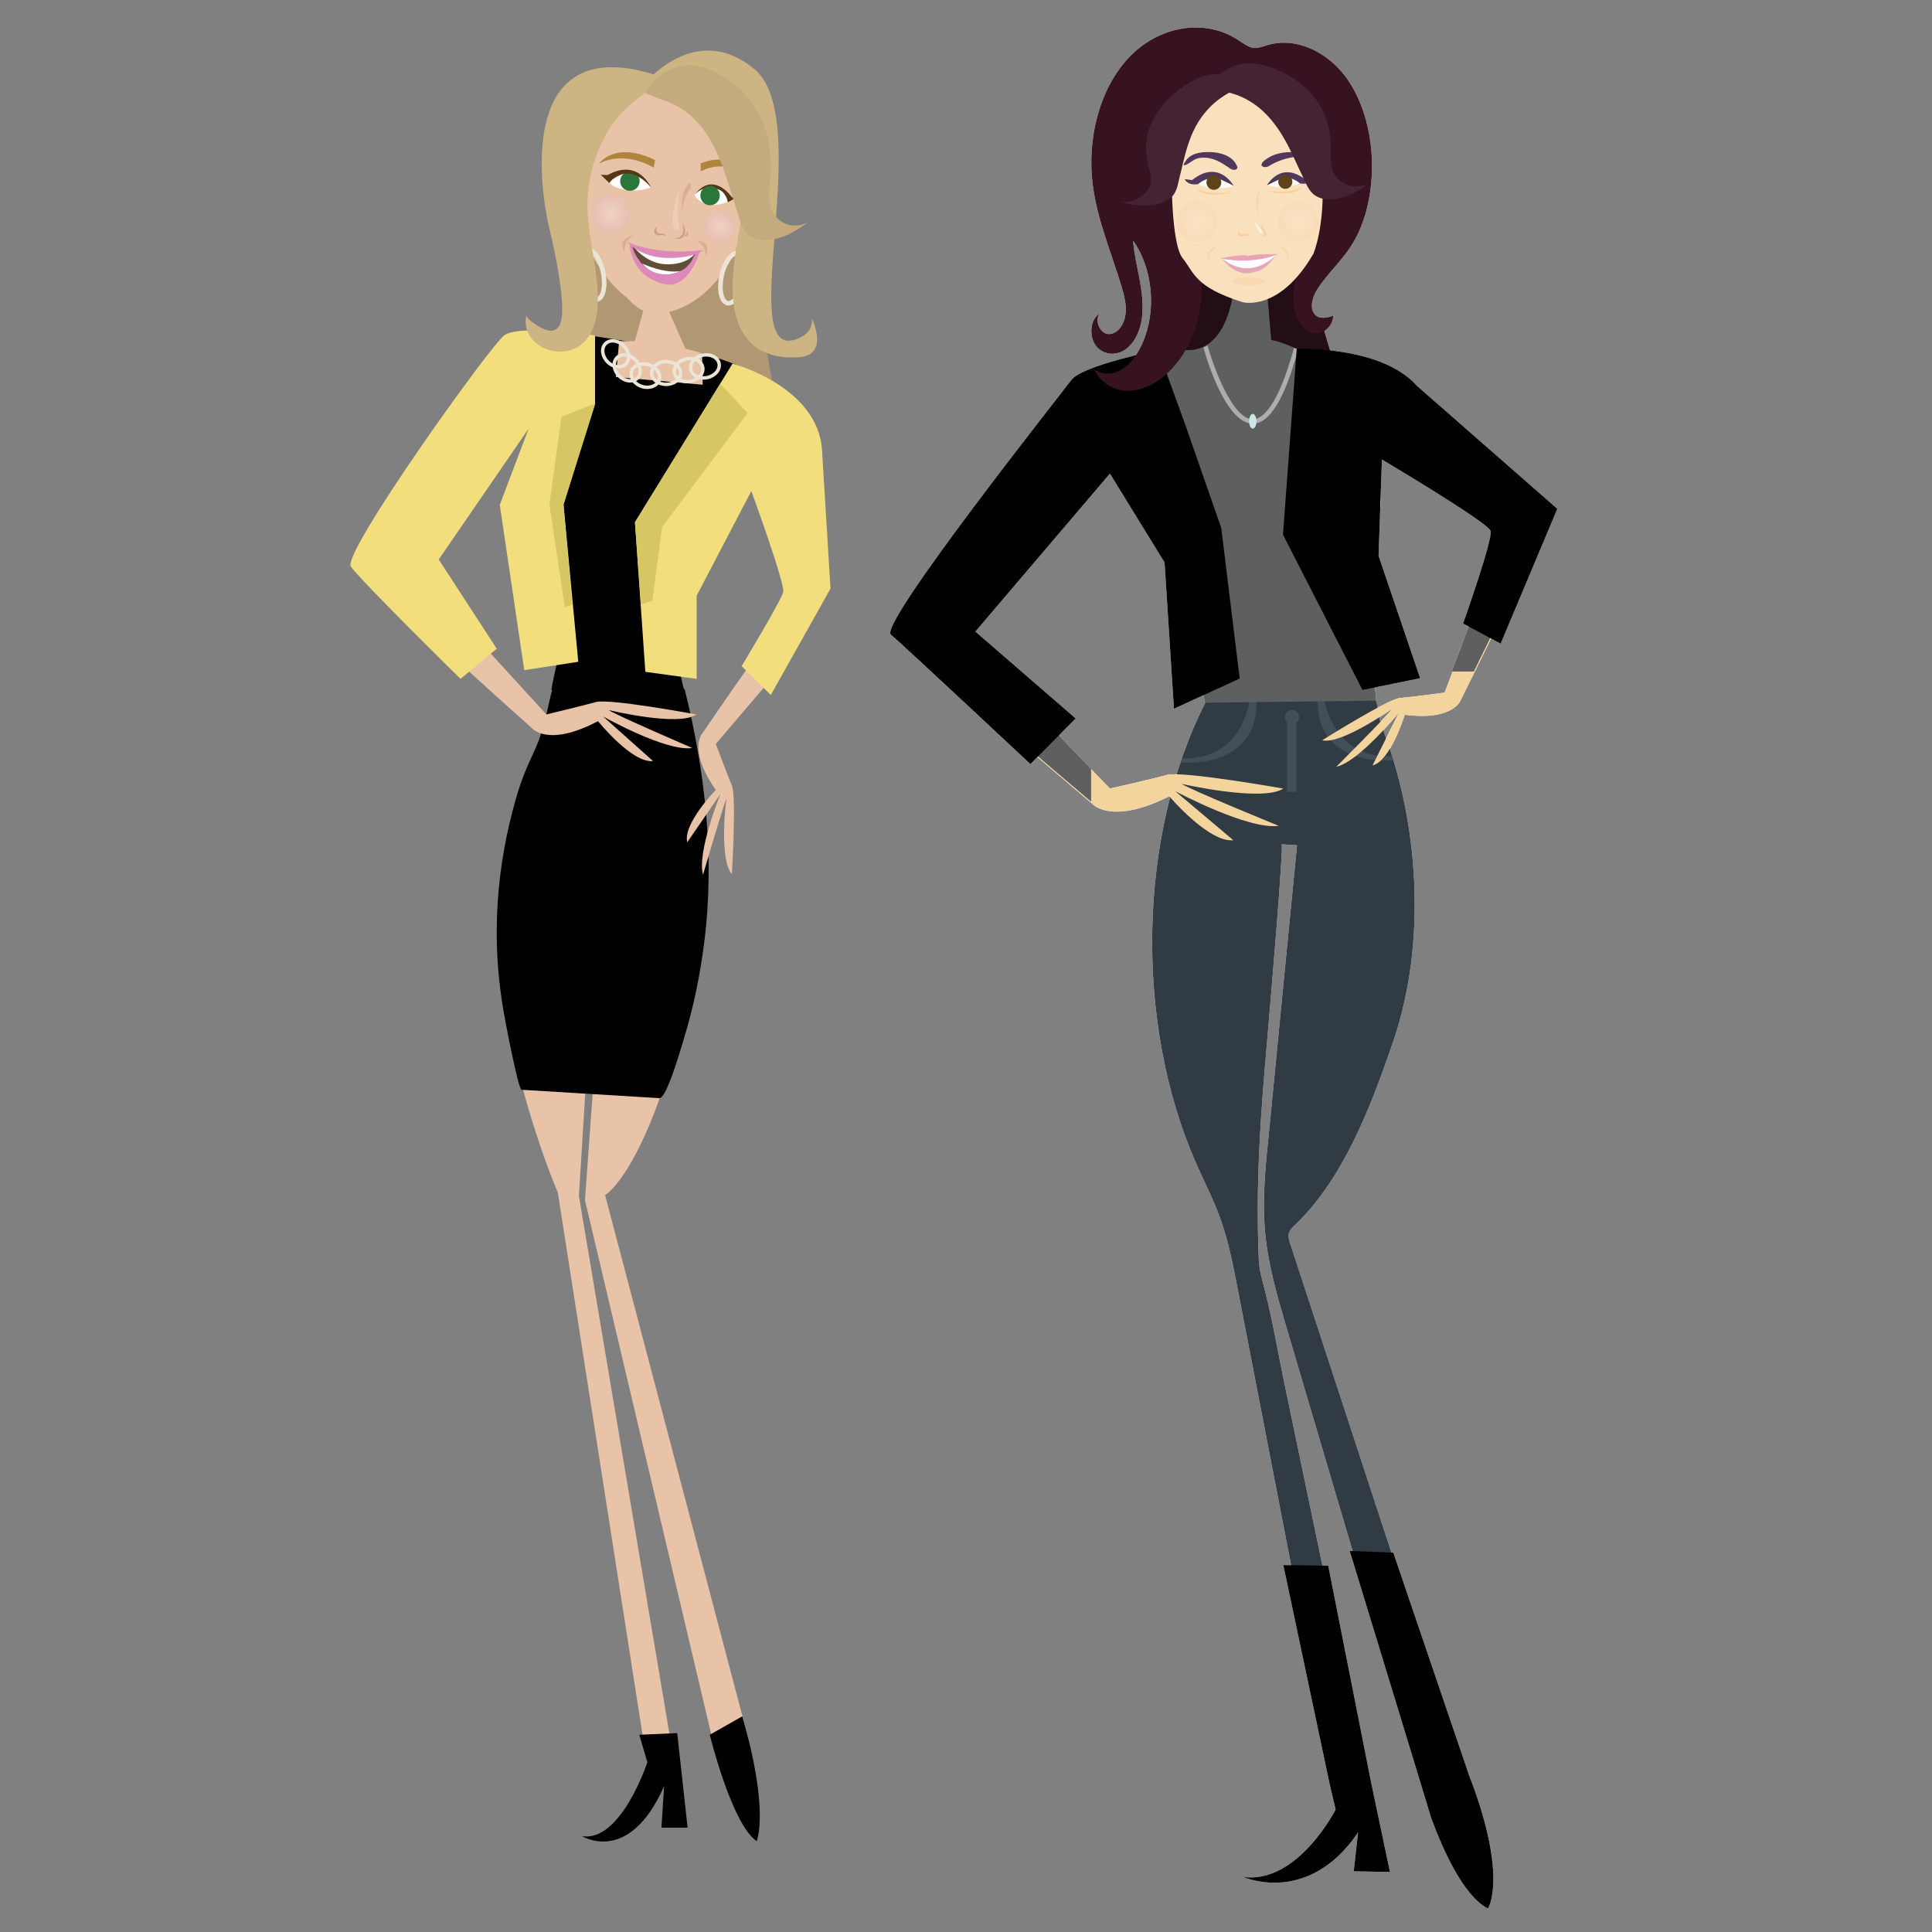 <?xml version="1.0" encoding="utf-8"?>
<!-- Generator: Adobe Illustrator 21.0.2, SVG Export Plug-In . SVG Version: 6.00 Build 0)  -->
<!DOCTYPE svg PUBLIC "-//W3C//DTD SVG 1.1//EN" "http://www.w3.org/Graphics/SVG/1.1/DTD/svg11.dtd">
<svg version="1.1" xmlns="http://www.w3.org/2000/svg" xmlns:xlink="http://www.w3.org/1999/xlink" x="0px" y="0px" width="576px"
	 height="576px" viewBox="0 0 576 576" style="enable-background:new 0 0 576 576;" xml:space="preserve">
<rect x="0" y="0" width="576" height="576" fill="#808080" stroke="none"/>
<style type="text/css">
	.st0{fill:#FFFFFF;}
	.st1{fill:#240E16;}
	.st2{fill:#313B44;}
	.st3{fill:#424F59;}
	.st4{fill:#F4D49D;}
	.st5{fill:#5E5F5F;}
	.st6{fill:#AEADAD;}
	.st7{fill:#CCE5E5;}
	.st8{fill:#371220;}
	.st9{fill:#FAE1BD;}
	.st10{fill:#52375C;}
	.st11{opacity:0.3;fill:#F6C19A;}
	.st12{fill:#FCCD9A;}
	.st13{opacity:0.46;fill:#F6C19A;}
	.st14{fill:#E6A5B9;}
	.st15{fill:#FCFCFB;}
	.st16{fill:#5F4219;}
	.st17{opacity:0.6;fill:#FFFFFF;}
	.st18{fill:#AF9872;}
	.st19{fill:#E9C3A7;}
	.st20{fill:#CD906E;}
	.st21{fill:#F2DE7D;}
	.st22{fill:#CCB483;}
	.st23{fill:#D7C664;}
	.st24{fill:none;stroke:#ECE4D6;stroke-width:1.022;stroke-miterlimit:10;}
	.st25{fill:#B79D71;}
	.st26{fill:#442433;}
	.st27{fill:#604F35;}
	.st28{fill:#CC9F81;}
	.st29{fill:#DBAE8E;}
	.st30{opacity:0.4;fill:#F3E1D3;}
	.st31{fill:#AF843D;}
	.st32{fill:#2B763A;}
	.st33{fill:#553716;}
	.st34{fill:#FFFBFD;}
	.st35{fill:#DD89BA;}
	.st36{fill:none;stroke:#ECE4D6;stroke-width:1.362;stroke-miterlimit:10;}
	.st37{fill:#C4AB7E;}
	.st38{opacity:0.27;fill:url(#SVGID_1_);}
	.st39{opacity:0.27;fill:url(#SVGID_2_);}
	.st40{opacity:0.12;fill:url(#SVGID_3_);}
	.st41{opacity:0.12;fill:url(#SVGID_4_);}
</style>
<g id="Brunette">
	<g>
		<g>
			<polygon class="st0" points="349.1,74.6 397.1,74.9 389.1,90.2 394.4,97.3 399.6,114.6 339.6,112.9 			"/>
		</g>
		<path class="st0" d="M410,208.4c0.6,0.5,1.4,6.8,1.7,7.6c11.4,28.4,13.8,64.9,3.7,94.4c-6.8,19.9-15,41.2-29.4,54.9
			c-0.8,0.7-1.6,1.6-1.8,2.7c-0.1,0.9,0.1,1.8,0.4,2.6c18,55,36,109.9,54.1,164.9c-4.1,1.7-8.2,3.4-12.3,5.1
			c-14.3-48.3-28.6-96.7-42.9-145c-2.7-9.1-5.4-18.4-6.3-28c-0.9-9.5,0-19.1,1-28.7c1.8-18.8,3.7-37.6,5.5-56.4
			c1-10.2,2-20.4,3-30.5c-1.5-0.1-3.1-0.2-4.6-0.3c0.7,0-3.6,50.3-4,54.8c-1.6,18.4-3.2,36.8-3.1,55.3c0,4.6,0.1,9.2,0.3,13.8
			c0.2,3.7,1.1,6.1,1.9,9.5c2.3,8.9,3.8,18.2,5.7,27.2c3.8,18.4,7.7,36.7,11.5,55.1c4.9,23.3,9.8,46.6,14.7,69.9c-3.5,0-7,0-10.5,0
			c-9.9-51-19.7-102-29.6-153c-1.3-6.9-2.7-13.9-5-20.5c-2.1-6-5-11.5-7.5-17.2c-18.2-41.6-17.4-97.5,3.1-137.6"/>
		<path class="st0" d="M438.3,530.2l-22.9-67.3l-13-0.5l22.1,72.4l2.2,7.3c0,0.1,0.1,0.2,0.1,0.2c3.3,8.9,9.4,22.9,16.8,26.7
			c0,0,6-8.9-5.1-38.4C438.4,530.5,438.3,530.3,438.3,530.2z"/>
		<path class="st0" d="M408.8,531.5L396,466.8l-13.4-0.2l13.8,65.2l0.6,2.6l1.2,5.1c0,0-11.3,22.2-27.5,20.1c0,0,19.3,8.7,34.2-13.3
			l-1.3,11.6l10.8,0.2"/>
		<path class="st0" d="M352,227.3c0,0,22.8,2.4,22.6-18.1h-2.1c0,0-2.2,17.5-20.1,16.9L352,227.3z"/>
		<path class="st0" d="M415.4,226.7c0,0-22.8,2.4-22.6-18.1h2.1c0,0,2.2,17.5,20.1,16.9L415.4,226.7z"/>
		<g>
			<path class="st0" d="M461.4,153.3c0.1,3.3-25.8,55.2-25.8,55.2s-1.9,6.5-16.8,4.6c0,0-4.2,13.8-9.6,15.1l7.9-15.8
				c0,0-11.9,14.7-18.7,16.2c0,0,15.7-15.7,16.7-17.3c0,0-15.3,10.8-20.9,9.4c0,0,19.6-12.3,23.2-12.6c3.6-0.3,13.3-1.6,13.3-1.6
				l19.8-52.4L406,130l0.4,7.2c3,2.1,5.2,6.9,5.2,12.4c0,4.8-1.6,9-3.9,11.4l2.4,47.4l-50.4,0.6c-0.2,0-1.7-8.1-1.9-9.1
				c-1.4-8.8-3.1-17.7-5.6-26.3c-2.2-7.6-5.9-15.9-11.1-22.2c-4.9-5.9-10.5-11.5-15.3-17.3l-44.4,49.6l49.5,51.4
				c0,0,12.5-2.8,17.1-4.1c4.6-1.2,34.6,4.1,34.6,4.1c-6.2,4.1-30.3-1.4-30.3-1.4c2,1.5,28.9,12.5,28.9,12.5
				c-8.9,1.3-30.2-10-30.8-10.3l17.3,14.6c-7.3,0.8-19.1-13.1-19.1-13.1c-17.5,8.8-23,2.2-23,2.2s-56.9-48.1-58.3-51.9
				c-1.4-3.8,46.1-63.6,49.5-70.7c3.4-7.1,24.7-12.6,37.1-12.4c12.4,0.2,15.3-18.5,15.3-18.5l-1.4-1.2l9.5-0.8l1.5,17.4
				c3.1-0.1,18.1,7.4,26.1,11.5v0.1c0.2,0.1,0.4,0.2,0.6,0.4C410.9,117.1,461.3,150.1,461.4,153.3z"/>
			<g>
				<path class="st0" d="M411.1,210.9L411.1,210.9C411.1,210.9,411,210.9,411.1,210.9L411.1,210.9z"/>
				<path class="st0" d="M405.7,113.4c-0.2-0.1-0.4-0.2-0.6-0.4V113c-8-4.1-22.9-11.7-26.1-11.5L377.5,84l-9.5,0.8l-0.2,1.3
					c0,0-1.4,18.5-13.8,18.3c-12.4-0.2-33.6,5.2-37.1,12.4c-3.4,7.2-50.9,66.9-49.5,70.7c1.3,3.6,52.9,47.3,57.9,51.5v-9.8l-44-45.7
					l44.4-49.6c4.8,5.8,10.3,11.4,15.3,17.3c5.2,6.3,9,14.6,11.1,22.2c2.5,8.6,4.2,17.5,5.6,26.3c0.2,1.1,1.3,9.8,1.6,9.8l50.9-0.6
					l-2.7-48c2.4-2.4,3.9-6.6,3.9-11.4c0-5.6-2.1-10.4-5.2-12.4l-0.4-7.2l44.4,24.2l-17.4,46.1h6.6c7.3-14.8,21.8-44.5,21.7-46.9
					C461.3,150,410.9,117,405.7,113.4z"/>
			</g>
		</g>
		<rect x="383.7" y="214.6" class="st0" width="2.8" height="21.5"/>
		<circle class="st0" cx="385.2" cy="213.8" r="2.1"/>
		<path class="st0" d="M373.5,126.3C373.5,126.3,373.5,126.3,373.5,126.3c-8.5,0-14.5-21.8-14.7-22.7l1.2-0.6
			c1.7,6.1,7.4,22,13.5,22h0c2.9,0,7.5-3.8,12.3-21.3l1.2,0.5C383,119,378.5,126.3,373.5,126.3z"/>
		<ellipse class="st0" cx="373.5" cy="125.6" rx="1.1" ry="2.2"/>
		<path class="st0" d="M345.3,104.4c0,0-22.6,4.5-25.9,8.9c-3.3,4.4-57.5,72.8-53.8,75.9c3.7,3.1,41.6,38.6,41.6,38.6l13.5-13.6
			l-29.9-25.9l40.1-47.1l16.3,26.5l2.8,43.6l19.6-9l-5.5-44.9l-10.7-30.7L345.3,104.4z"/>
		<path class="st0" d="M464.3,151.7l-16.9,40.2l-11.2-6c0,0,8.9-25.1,8.2-27.6S412,137,412,137l-1,28.7l12.4,36.5l-17.2,3.5
			l-23.7-46.3l4.1-55.4c0,0,25.2-1,35.8,11L464.3,151.7z"/>
		<path class="st0" d="M401.2,22.9c-5.8-7.7-15.1-12-23.5-9.4c-1.3,0.4-2.6,0.9-3.9,0.8c-1.6-0.2-3-1.3-4.4-2.2
			c-10.2-6.9-24-4.3-32.8,5c-8.8,9.3-12.6,24.3-10.8,38.1c1.4,10.6,5.6,20.3,8.6,30.3c0.8,2.8,1.6,5.7,1.1,8.5
			c-0.4,2.9-2.4,5.6-4.9,5.6c-2.5,0-4.4-3.9-2.8-6.1c-2.9,1.8-3.2,7.1-0.9,9.8c2.3,2.7,6.2,2.8,8.9,0.7c2.7-2.1,4.3-5.8,4.7-9.6
			c0.4-3.8-0.1-7.6-0.8-11.4c-0.7-3.7-1.6-7.4-1.9-11.3c5.9,8.3,7.1,21,2.8,30.6c-1.4,3.1-3.3,6-5.9,7.7c-2.6,1.7-6,1.9-8.5,0.1
			c1.6,3.5,4.9,5.8,8.3,6.3c3.4,0.5,6.8-0.5,9.8-2.3c5.9-3.6,10.4-10.2,12.5-17.7c1.4-5.1,1.8-10.7,1.2-16.1
			c-0.3-2.7-0.9-5.3-1.6-7.9c-0.8-2.5-1.8-4.8-2.5-7.3c-1.3-4.7-2.3-9.6-2.3-14.6c0.1-5.6,1.9-10.9,6.4-13.4c1.9-1.1,4-1.5,6-1.7
			c1.4-0.3,2.9-0.3,4.5,0.3c0.6,0.2,2.5-1.4,2.5-2c0,1,0,2-0.1,3c4.6-3.6,11.1-3.2,15.6,0.4c4.6,3.6,7.3,10.2,7.4,16.8
			c0.1,10.5-5.8,19.7-7.8,29.9c-0.6,3.1-0.9,6.5,0,9.5c0.9,3,3,5.7,5.7,6.1c2.7,0.4,5.6-2.1,5.7-5.3c-1.9,0.7-4.3,1.2-5.6-0.5
			c-1.6-2-0.5-5.4,1-7.6c3-4.6,7.1-8.2,10-12.8c3.9-6.1,5.8-13.9,6.1-21.6C409.4,41.4,406.9,30.7,401.2,22.9z"/>
	</g>
	<g>
		<g>
			<polygon class="st1" points="349.1,74.6 397.1,74.9 389.1,90.2 394.4,97.3 399.6,114.6 339.6,112.9 			"/>
		</g>
		<path class="st2" d="M410,208.4c0.6,0.5,1.4,6.8,1.7,7.6c11.4,28.4,13.8,64.9,3.7,94.4c-6.8,19.9-15,41.2-29.4,54.9
			c-0.8,0.7-1.6,1.6-1.8,2.7c-0.1,0.9,0.1,1.8,0.4,2.6c18,55,36,109.9,54.1,164.9c-4.1,1.7-8.2,3.4-12.3,5.1
			c-14.3-48.3-28.6-96.7-42.9-145c-2.7-9.1-5.4-18.4-6.3-28c-0.9-9.5,0-19.1,1-28.7c1.8-18.8,3.7-37.6,5.5-56.4
			c1-10.2,2-20.4,3-30.5c-1.5-0.1-3.1-0.2-4.6-0.3c0.7,0-3.6,50.3-4,54.8c-1.6,18.4-3.2,36.8-3.1,55.3c0,4.6,0.1,9.2,0.3,13.8
			c0.2,3.7,1.1,6.1,1.9,9.5c2.3,8.9,3.8,18.2,5.7,27.2c3.8,18.4,7.7,36.7,11.5,55.1c4.9,23.3,9.8,46.6,14.7,69.9c-3.5,0-7,0-10.5,0
			c-9.9-51-19.7-102-29.6-153c-1.3-6.9-2.7-13.9-5-20.5c-2.1-6-5-11.5-7.5-17.2c-18.2-41.6-17.4-97.5,3.1-137.6"/>
		<path d="M438.3,530.2l-22.9-67.3l-13-0.5l22.1,72.4l2.2,7.3c0,0.1,0.1,0.2,0.1,0.2c3.3,8.9,9.4,22.9,16.8,26.7c0,0,6-8.9-5.1-38.4
			C438.4,530.5,438.3,530.3,438.3,530.2z"/>
		<path d="M408.8,531.5L396,466.8l-13.4-0.2l13.8,65.2l0.6,2.6l1.2,5.1c0,0-11.3,22.2-27.5,20.1c0,0,19.3,8.7,34.2-13.3l-1.3,11.6
			l10.8,0.2"/>
		<path class="st3" d="M352,227.3c0,0,22.8,2.4,22.6-18.1h-2.1c0,0-2.2,17.5-20.1,16.9L352,227.3z"/>
		<path class="st3" d="M415.4,226.7c0,0-22.8,2.4-22.6-18.1h2.1c0,0,2.2,17.5,20.1,16.9L415.4,226.7z"/>
		<g>
			<path class="st4" d="M461.4,153.3c0.1,3.3-25.8,55.2-25.8,55.2s-1.9,6.5-16.8,4.6c0,0-4.2,13.8-9.6,15.1l7.9-15.8
				c0,0-11.9,14.7-18.7,16.2c0,0,15.7-15.7,16.7-17.3c0,0-15.3,10.8-20.9,9.4c0,0,19.6-12.3,23.2-12.6c3.6-0.3,13.3-1.6,13.3-1.6
				l19.8-52.4L406,130l0.4,7.2c3,2.1,5.2,6.9,5.2,12.4c0,4.8-1.6,9-3.9,11.4l2.4,47.4l-50.4,0.6c-0.2,0-1.7-8.1-1.9-9.1
				c-1.4-8.8-3.1-17.7-5.6-26.3c-2.2-7.6-5.9-15.9-11.1-22.2c-4.9-5.9-10.5-11.5-15.3-17.3l-44.4,49.6l49.5,51.4
				c0,0,12.5-2.8,17.1-4.1c4.6-1.2,34.6,4.1,34.6,4.1c-6.2,4.1-30.3-1.4-30.3-1.4c2,1.5,28.9,12.5,28.9,12.5
				c-8.9,1.3-30.2-10-30.8-10.3l17.3,14.6c-7.3,0.8-19.1-13.1-19.1-13.1c-17.5,8.8-23,2.2-23,2.2s-56.9-48.1-58.3-51.9
				c-1.4-3.8,46.1-63.6,49.5-70.7c3.4-7.1,24.7-12.6,37.1-12.4c12.4,0.2,15.3-18.5,15.3-18.5l-1.4-1.2l9.5-0.8l1.5,17.4
				c3.1-0.1,18.1,7.4,26.1,11.5v0.1c0.2,0.1,0.4,0.2,0.6,0.4C410.9,117.1,461.3,150.1,461.4,153.3z"/>
			<g>
				<path class="st5" d="M411.1,210.9L411.1,210.9C411.1,210.9,411,210.9,411.1,210.9L411.1,210.9z"/>
				<path class="st5" d="M405.7,113.4c-0.2-0.1-0.4-0.2-0.6-0.4V113c-8-4.1-22.9-11.7-26.1-11.5L377.5,84l-9.5,0.8l-0.2,1.3
					c0,0-1.4,18.5-13.8,18.3c-12.4-0.2-33.6,5.2-37.1,12.4c-3.4,7.2-50.9,66.9-49.5,70.7c1.3,3.6,52.9,47.3,57.9,51.5v-9.8l-44-45.7
					l44.4-49.6c4.8,5.8,10.3,11.4,15.3,17.3c5.2,6.3,9,14.6,11.1,22.2c2.5,8.6,4.2,17.5,5.6,26.3c0.2,1.1,1.3,9.8,1.6,9.8l50.9-0.6
					l-2.7-48c2.4-2.4,3.9-6.6,3.9-11.4c0-5.6-2.1-10.4-5.2-12.4l-0.4-7.2l44.4,24.2l-17.4,46.1h6.6c7.3-14.8,21.8-44.5,21.7-46.9
					C461.3,150,410.9,117,405.7,113.4z"/>
			</g>
		</g>
		<rect x="383.7" y="214.6" class="st3" width="2.8" height="21.5"/>
		<circle class="st3" cx="385.2" cy="213.8" r="2.1"/>
		<path class="st6" d="M373.5,126.3C373.5,126.3,373.5,126.3,373.5,126.3c-8.5,0-14.5-21.8-14.7-22.7l1.2-0.6
			c1.7,6.1,7.4,22,13.5,22h0c2.9,0,7.5-3.8,12.3-21.3l1.2,0.5C383,119,378.5,126.3,373.5,126.3z"/>
		<ellipse class="st7" cx="373.5" cy="125.6" rx="1.1" ry="2.2"/>
		<path d="M345.3,104.4c0,0-22.6,4.5-25.9,8.9c-3.3,4.4-57.5,72.8-53.8,75.9c3.7,3.1,41.6,38.6,41.6,38.6l13.5-13.6l-29.9-25.9
			l40.1-47.1l16.3,26.5l2.8,43.6l19.6-9l-5.5-44.9l-10.7-30.7L345.3,104.4z"/>
		<path d="M464.3,151.7l-16.9,40.2l-11.2-6c0,0,8.9-25.1,8.2-27.6S412,137,412,137l-1,28.7l12.4,36.5l-17.2,3.5l-23.7-46.3l4.1-55.4
			c0,0,25.2-1,35.8,11L464.3,151.7z"/>
		<path class="st8" d="M401.2,22.9c-5.8-7.7-15.1-12-23.5-9.4c-1.3,0.4-2.6,0.9-3.9,0.8c-1.6-0.2-3-1.3-4.4-2.2
			c-10.2-6.9-24-4.3-32.8,5c-8.8,9.3-12.6,24.3-10.8,38.1c1.4,10.6,5.6,20.3,8.6,30.3c0.8,2.8,1.6,5.7,1.1,8.5
			c-0.4,2.9-2.4,5.6-4.9,5.6c-2.5,0-4.4-3.9-2.8-6.1c-2.9,1.8-3.2,7.1-0.9,9.8c2.3,2.7,6.2,2.8,8.9,0.7c2.7-2.1,4.3-5.8,4.7-9.6
			c0.4-3.8-0.1-7.6-0.8-11.4c-0.7-3.7-1.6-7.4-1.9-11.3c5.9,8.3,7.1,21,2.8,30.6c-1.4,3.1-3.3,6-5.9,7.7c-2.6,1.7-6,1.9-8.5,0.1
			c1.6,3.5,4.9,5.8,8.3,6.3c3.4,0.5,6.8-0.5,9.8-2.3c5.9-3.6,10.4-10.2,12.5-17.7c1.4-5.1,1.8-10.7,1.2-16.1
			c-0.3-2.7-0.9-5.3-1.6-7.9c-0.8-2.5-1.8-4.8-2.5-7.3c-1.3-4.7-2.3-9.6-2.3-14.6c0.1-5.6,1.9-10.9,6.4-13.4c1.9-1.1,4-1.5,6-1.7
			c1.4-0.3,2.9-0.3,4.5,0.3c0.6,0.2,2.5-1.4,2.5-2c0,1,0,2-0.1,3c4.6-3.6,11.1-3.2,15.6,0.4c4.6,3.6,7.3,10.2,7.4,16.8
			c0.1,10.5-5.8,19.7-7.8,29.9c-0.6,3.1-0.9,6.5,0,9.5c0.9,3,3,5.7,5.7,6.1c2.7,0.4,5.6-2.1,5.7-5.3c-1.9,0.7-4.3,1.2-5.6-0.5
			c-1.6-2-0.5-5.4,1-7.6c3-4.6,7.1-8.2,10-12.8c3.9-6.1,5.8-13.9,6.1-21.6C409.4,41.4,406.9,30.7,401.2,22.9z"/>
	</g>
</g>
<g id="Brunette_Face">
	<path class="st9" d="M370.5,22.2c0,0-24.4-4.1-21.2,29.4c0,0-0.2,21.1,3.3,25.4s3.4,8.5,17.9,13.1c0,0,11,3,21.1-14.5
		c0,0,3.5-8.3,2.6-22.9C393.3,38.1,393.6,23,370.5,22.2z"/>
	<path class="st10" d="M368.9,49.8c-1-2.9-4.1-4.1-7-4.4c-2.8-0.2-6.4-0.1-8.2,2.3c-0.2,0.3-0.4,0.6-0.6,0.9
		c-0.7,1.3,0.8,0.4,1.3,0.1c1.1-0.7,1.9-1.4,3.2-1.6c1.3-0.2,2.6-0.1,3.9,0.3c1.7,0.5,3.1,1.4,4.6,2.4c0.5,0.3,1,0.8,1.6,0.8
		C368.1,50.8,369.1,50.4,368.9,49.8z"/>
	<path class="st10" d="M376.1,49.2c0-0.9,1.3-1.7,2.1-2.2c3.1-1.9,7.6-2,11.2-1.2c1.8,0.4,2.9,1.4,3.6,2.7c0,0.1,0.1,0.1,0,0.2
		c-0.1,0.2-0.4,0.1-0.5,0c-0.8-0.4-1.6-0.7-2.4-1.2c-1-0.7-2.1-0.9-3.4-0.8c-2.8,0.3-5.4,1.1-7.7,2.4c-0.5,0.3-0.9,0.6-1.5,0.7
		c-0.6,0.1-1.2-0.1-1.4-0.5C376.1,49.3,376.1,49.3,376.1,49.2z"/>
	<ellipse class="st11" cx="372.1" cy="83.9" rx="4.9" ry="1.2"/>
	<path class="st12" d="M388.2,55.7c0,0-2.8,2.3-10.6,1.1C377.6,56.8,385.2,59.4,388.2,55.7z"/>
	<path class="st12" d="M356.4,56c0,0,2.9,2.4,11.2,1.2C367.6,57.1,359.6,59.8,356.4,56z"/>
	<path class="st13" d="M363.3,73.5c0,0-3.4,1-2.9,4.6C360.4,78.2,358.9,73.8,363.3,73.5z"/>
	<path class="st13" d="M380.9,73.5c0,0,3.4,1,2.9,4.6C383.8,78.2,385.3,73.8,380.9,73.5z"/>
	<path class="st0" d="M364.2,77.1c0,0,8.9,7.4,16.4-1.2C380.6,75.9,373.1,78.7,364.2,77.1z"/>
	<path class="st14" d="M364.2,77c0,0,3.7,5.2,8.5,4.4c4.8-0.8,5.9-3.1,7.9-5.6C380.6,75.9,373.2,84.3,364.2,77z"/>
	<path class="st14" d="M363.8,77c0,0,7.6-1.4,8.2-0.7c0.2,0.3,0-0.7,9-0.5C381,75.8,373.8,79.1,363.8,77z"/>
	<path class="st9" d="M353.4,104.4"/>
	<path class="st15" d="M357,54.9c0,0,5.2,2.2,10.6,0.6C367.6,55.5,360.7,49.6,357,54.9z"/>
	<path class="st15" d="M387.6,54.7c0,0-4.9,2-10,0.5C377.6,55.3,384.1,49.7,387.6,54.7z"/>
	<path class="st10" d="M363.3,53.4c0.3,0.3,0.5,0.6,0.5,1c0,0.9-0.9,1.6-2,1.6c-1.1,0-2-0.7-2-1.6c0-0.5,0.3-0.9,0.8-1.2
		c-2,0.4-3.4,1.7-3.4,1.7c-3.3,0.5-4-1.5-4-1.5l2.2,0.3c8-6.4,12.4,1.7,12.4,1.7s-0.8-0.5-4.1-2C363.4,53.4,363.4,53.4,363.3,53.4z"
		/>
	<path class="st10" d="M391.4,53.3c0,0-0.7,1.9-3.8,1.4c0,0-1.4-1.3-3.2-1.6c0.4,0.3,0.7,0.7,0.7,1.1c0,0.8-0.9,1.5-1.9,1.5
		c-1.1,0-1.9-0.7-1.9-1.5c0-0.4,0.2-0.7,0.5-0.9c-0.1,0-0.1,0-0.2,0.1c-3.1,1.4-3.9,1.9-3.9,1.9s4.1-7.7,11.7-1.6L391.4,53.3z"/>
	<circle class="st16" cx="383.2" cy="54.2" r="2.1"/>
	<circle class="st16" cx="361.9" cy="54.4" r="2.2"/>
	<path class="st12" d="M374,70.9c0,0,2.5-0.1,3.4-0.7s-1.5-2.6-1.8-4.3c0,0,0.2,2.4,1.3,3.5C378.1,70.4,374,70.9,374,70.9z"/>
	<path class="st17" d="M373.7,65.4c0,0,1.6,4.5,2.5,4.2c0.9-0.3-1-1.9-1.4-2.5S373.7,65.4,373.7,65.4z"/>
	<path class="st12" d="M376,56.3c0,0-2.7,2.5-0.8,8.2C375.3,64.6,374.1,59.2,376,56.3z"/>
	<path class="st12" d="M369.5,68.1c0,0-1.4,2.8,1,2.3s2.2,0.3,2.2,0.3s-0.2-1.3-2.1-1S369.5,68.1,369.5,68.1z"/>
</g>
<g id="Blonde">
	<polygon class="st18" points="175.5,69.4 222.3,69.4 231.4,120.3 174.8,108.9 	"/>
	<path class="st19" d="M180.4,274.9l-6,82.9l39.1,165.4l9.6-4.9l-42.7-162c0,0,16.4-9.1,29.6-81.7L180.4,274.9z"/>
	<path class="st19" d="M149.2,275.2h28.4l-5,81.4L200.1,520H192l-25.7-164.5C166.3,355.5,147.9,313.1,149.2,275.2z"/>
	<path d="M161,219.7c-1.4,4-3.5,7.8-5,11.8c-1.7,4.5-3,9.3-4.1,14c-2.4,10.2-3.7,20.7-3.8,31.2c-0.1,8.2,0.6,16.5,2,24.6
		c0.3,2,4.4,23.6,5.4,23.6c0,0,41,2.5,41.1,2.5c2.3,0.1,6.9-16.6,7.5-18.4c2.7-9,4.6-18.2,5.8-27.6c3.3-25.4,0.4-51.2-5.8-76
		c0,0-39.3-0.1-39.4,0.1c-0.4,0.9-2.6,11.2-2.8,12.2C161.4,218.4,161.2,219,161,219.7z"/>
	<path class="st19" d="M235.4,175.2c-1.6-1.5-8-35.4-8-35.4l-12.2,12.5c0,0-13.2,15.6-16.1,27.8c-2.9,12.2,4,23.4,4,23.4l-35.6-1.2
		c1.9-2.4-1-4.1-1-4.1c-3.9-35.2-12.4-51.3-12.4-51.3s6.3-5.8,8.2-15.6c1.9-9.8-2.3-16.5-2.3-16.5s-1.3,2.3-4.2,7.6l-35.6,43.9
		l42.7,46.7c0,0,10.8-2.6,14.8-3.7c4-1.1,29.9,3.7,29.9,3.7c-5.2,3.7-25.2-1.1-26.1-1.3c1.9,1.4,24.9,11.3,24.9,11.3
		c-7.8,1.2-26.6-9.4-26.6-9.4l14.9,13.3c-6.3,0.7-16.4-11.9-16.4-11.9c-15.2,8-19.8,2-19.8,2s-49.1-43.7-50.3-47.2
		c-1.1-3.2,34.3-50.5,41.6-62.2l0,0c1.8-3.5,3.2-6.1,3.8-7.2c1.9-3.1,23.7,0.4,35.3,2.6l2.9-10.4c0,0-9.3-2.8-15.6-27.7
		c-6.2-24.9,12.5-33.6,12.5-33.6c31.5-2,37.4,19.9,33.4,36.4C218,84,198.9,91.6,198.9,91.6l5.9,13.4c17.6,4.4,33.6,14.1,37,21
		c3.2,6.5,1.1,49.9,1.1,49.9"/>
	<path d="M235.9,117.9c-6.1-4.2-11.3-8.3-27.9-12.9c-11.8-2.6-19-2.8-24.5-3.8c-12.2-2-22.8-2.8-24.8-2.4l0.8,15.2
		c0,0,4.3,6.7,2.3,16.5c-1.3,6.4-5,11-7.5,13.5c-1.3,1.3-1.6,3.2-0.8,4.8c3,6,9.6,21.8,12.6,48.7c0,0-1.5,6.2-1.7,8.2l39.6,0.3
		c0,0-4.5-17.1-2.7-27.9c2-12.4,14.5-26.4,14.5-26.4l11.1-11.1"/>
	<path d="M211.6,517.2c0,0,6.6,26.8,14,31.7c0,0,3.9-8.9-4.3-37.2L211.6,517.2z"/>
	<path d="M193,525.4c0,0-7.9,24-19.5,22c0,0,14,8.9,24.5-14.9l-0.8,12.4h7.8l-3.1-28.2l-11.3,0.5L193,525.4z"/>
	<path class="st20" d="M273.1,127.9"/>
	<path class="st20" d="M269.3,109"/>
	<path class="st20" d="M268.4,106.3"/>
	<path class="st19" d="M184.6,101.7l-1,10.7l25.9,2.3l-0.2-9.4C209.3,105.3,196.7,101.3,184.6,101.7z"/>
	<path class="st19" d="M218.2,260.6c0,0,1.4-23,0-26.4c-1.4-3.4-4.8-12.4-4.8-12.4l19.1-22.4l-7.6-3.1
		c-8.1,11.4-15.4,22.2-15.4,22.2s-4.7,4.7,3.9,17c0,0-9.9,10.2-8.5,15.6l9.9-14.4c0,0-7.1,17.4-5.2,24.1c0,0,6.1-21,7.1-22.9
		C216.3,238.6,214.4,256.5,218.2,260.6z"/>
	<path class="st21" d="M177.5,100c0,0-22.8-3.4-27.2,0c-4.4,3.4-48.4,64.9-45.7,68.9c2.7,4,32.7,33.5,32.7,33.5l10.8-9l-17.3-26.6
		l26.8-39l-8.6,22.7l7.3,49.3l16.1-2.5l-4.4-46.9l9.4-30.2V100z"/>
	<path class="st21" d="M247.6,175.5l-17.8,31.7l-8.7-8.6c0,0,11.8-19.5,12.4-22.1c0.6-2.5-9.5-30.1-9.5-30.1l-16.3,31.2v24.8
		l-15.3-2.1l-3.1-44.6l29.1-47.3c0,0,25.8,6.8,26.7,26.2L247.6,175.5z"/>
	<path class="st22" d="M169.6,103.8c0,0,0,0.1,0.1,0.2h0C169.7,104.1,169.6,104,169.6,103.8z"/>
	<path class="st22" d="M184,101.3L184,101.3c-0.1-0.3-0.1-0.5-0.1-0.5L184,101.3z"/>
	<path class="st22" d="M213.7,106.1c0,0.3-0.1,0.6-0.1,0.9l0,0L213.7,106.1z"/>
	<polygon class="st23" points="210.5,121.3 189.3,155.7 191.1,180.2 194.5,179.1 197.4,157.1 222.9,123.1 214.7,114.4 	"/>
	<polygon class="st23" points="177.5,120.3 167.4,124.2 163.8,150.4 168.4,181.1 170.6,180.2 168,150.5 	"/>
	
		<ellipse transform="matrix(0.707 -0.707 0.707 0.707 -20.832 160.712)" class="st24" cx="183.6" cy="105.5" rx="3.4" ry="4.3"/>
	
		<ellipse transform="matrix(0.707 -0.707 0.707 0.707 -22.776 164.326)" class="st24" cx="187" cy="109.7" rx="3.4" ry="4.3"/>
	<ellipse transform="matrix(0.286 -0.958 0.958 0.286 30.064 264.375)" class="st24" cx="192.5" cy="112" rx="3.4" ry="4.3"/>
	<ellipse class="st24" cx="198.6" cy="111.2" rx="4.3" ry="3.4"/>
	
		<ellipse transform="matrix(0.979 -0.205 0.205 0.979 -18.241 44.317)" class="st24" cx="205.2" cy="110.4" rx="4.3" ry="3.4"/>
	
		<ellipse transform="matrix(0.979 -0.205 0.205 0.979 -17.927 45.3)" class="st24" cx="210.1" cy="109.3" rx="4.3" ry="3.4"/>
	<path class="st25" d="M221.1,105.8C221.1,105.8,221.1,105.8,221.1,105.8C221.1,105.8,221.1,105.8,221.1,105.8L221.1,105.8z"/>
	<path class="st26" d="M370.9,24.9c-1.7-2.3-6.1-3.2-9.9-2.7c-2.4,0.3-4.7,1.4-6.8,2.7c-6.6,4.1-11.4,10.3-12.3,16.3
		c-0.5,2.9-0.1,5.7,0.5,8.3c0.5,2.1,1.4,4.3,0.1,6.7c-0.7,1.3-2.2,2.6-3.8,3.3c-1.5,0.6-3.3,0.9-4.6,0.6c3.2,1.1,6.9,1.7,10.9,0.8
		c1.8-0.4,3.6-1.3,4.7-2.6c1.3-1.6,1.6-3.9,2-5.6c0.6-2.2,1-4.3,1.6-6.5c1-3.7,2.3-7.6,4.8-11.1c1.4-2,3.2-3.9,5.3-5.5
		c1.1-0.8,2.3-1.6,3.5-2.2C368,26.7,368.4,26.4,370.9,24.9z"/>
	<path class="st26" d="M360.5,26.1c1.2-3.4,5.5-6.2,9.6-7c2.5-0.5,5.3-0.1,7.8,0.7c8,2.4,14.6,8.1,17.2,14.9
		c1.3,3.3,1.7,6.8,1.7,10.2c0,2.7-0.3,5.7,1.8,8.1c1.1,1.3,2.9,2.3,4.8,2.5c1.7,0.2,3.7-0.1,5-1.1c-3,2.5-6.8,4.6-11.1,5
		c-2,0.2-4.1-0.2-5.6-1.4c-1.8-1.5-2.7-4.1-3.6-6c-1.2-2.4-2.2-4.8-3.4-7.2c-2-4.1-4.5-8.2-8-11.5c-2-1.9-4.4-3.5-7-4.6
		c-1.4-0.6-2.8-1-4.3-1.3C364,27.1,363.4,26.9,360.5,26.1z"/>
	<path class="st19" d="M199.6,25.6c0,0,22-3.9,24.6,18.5s-8.5,45.9-26,49.2c0,0-16.3,0.5-26.1-27.3
		C162.3,38.3,182.6,23.7,199.6,25.6z"/>
	<path class="st27" d="M188.4,73.5c0,0,2.6,8.9,8.5,9.4c5.9,0.4,9.4-3.7,9.4-3.7l1.5-3.5l-8.9,0.4L188.4,73.5z"/>
	<path class="st28" d="M195.8,67.5c0,0-1.8,1.8,0.2,2.7c0,0,1.9-0.4,2.6,0.2c0,0-0.2-0.9-2.1-0.8C196.5,69.6,195.3,69.4,195.8,67.5z
		"/>
	<path class="st28" d="M203.4,66.4c0,0,1.7,4.7-2.5,4.6c0,0,2.6,1,3.3-1.4C204.2,69.7,204.5,67.8,203.4,66.4z"/>
	<path class="st28" d="M204.8,68.5c0,0,1.1,2.1-0.9,1.9C203.8,70.4,205.2,70,204.8,68.5z"/>
	<path class="st29" d="M205.9,56.1c0,0-2.5,2.8-2.5,7.8c0,0-0.9-7.5,2.5-9.6V56.1z"/>
	<path class="st30" d="M202.5,56.4c0,0-4.2,12.2-0.4,12.1c0,0,0.8,0.1,0.2-2.2C201.6,64,202.5,56.4,202.5,56.4z"/>
	<path class="st29" d="M189.3,70.1c0,0-5.8,0.7-3.1,5C186.2,75.1,185.7,71.6,189.3,70.1z"/>
	<path class="st29" d="M210.3,77.1c0,0,2.4-5.4-2.7-5.3C207.7,71.8,210.9,73.2,210.3,77.1z"/>
	<path class="st31" d="M208.9,51.1c0,0,7.3-4.2,13,1.5c0,0-2.7-7.9-13-3.9V51.1z"/>
	<path class="st31" d="M194.9,50c0,0-8.4-5.4-16.3-1.2c0,0,4.6-6.9,16.7-1.1L194.9,50z"/>
	<path class="st0" d="M181.5,54.5c0,0,4.6,4.1,12.5,1.4c0,0-3.4-4.7-6.1-4.7S181.6,52.4,181.5,54.5z"/>
	<g>
		<circle class="st32" cx="187.8" cy="54" r="2.9"/>
		<path class="st33" d="M194.2,56c0,0-3.6-4.8-8.2-4.2c0,0-3.3,0.9-4.3,2.8l-2.6-2.5l2,0.1C181.2,52.3,189.2,46.6,194.2,56z"/>
	</g>
	<path class="st0" d="M207,58.1c0,0,2.5,5,10,2.1c0,0,0-4.7-4.2-4.8C208.7,55.3,207,58.1,207,58.1z"/>
	<path class="st33" d="M207,58.2c0,0,2.8-3.7,7.5-1.6c0,0,1.9,0.7,2.5,3.7l2.6-1.4l-1.4-0.1C218.2,58.8,212.6,50.6,207,58.2z"/>
	<circle class="st32" cx="211.7" cy="58.3" r="2.9"/>
	<g>
		<path class="st34" d="M189.3,74c0,0,3.6,4.7,9.5,4.8c6,0.1,8.1-2.9,8.1-2.9l-9-0.2L189.3,74z"/>
		<path class="st0" d="M191.5,78.6c0,0,6.6,3.1,11.5,2.2C203,80.8,196.3,84.4,191.5,78.6z"/>
		<path class="st35" d="M187.1,72.2c0,0,0.2,0.3,0.7,0.7v0.8c0.7,4.3,3.1,9.3,10.3,11c6.6,1.6,10-7.9,10.5-9.5
			c0.8-0.4,1.1-0.7,1.1-0.7S197.8,76.6,187.1,72.2z M198.1,81.8c-1.2-0.1-2.4-0.3-3.5-0.8c-2.7-1.2-4.5-3.6-5.7-6.2
			c-0.1-0.3-0.3-1.2-0.6-1.4c1.7,1.3,5,3.3,10.3,3.5c3,0.1,5.9-0.2,8.8-1.1c-0.5,0.2-0.9,1.5-1.2,2c-0.4,0.7-1,1.3-1.6,1.9
			C202.9,81.2,200.5,81.9,198.1,81.8z"/>
	</g>
	<path class="st20" d="M220.5,58.1"/>
	<path class="st20" d="M219,51"/>
	<path class="st20" d="M218.7,50"/>
	
		<ellipse transform="matrix(0.979 -0.205 0.205 0.979 -13.026 37.836)" class="st36" cx="176.4" cy="81.9" rx="3.4" ry="7.6"/>
	<ellipse transform="matrix(0.207 -0.978 0.978 0.207 92.163 279.474)" class="st36" cx="218.5" cy="82.9" rx="7.6" ry="3.4"/>
	<path class="st22" d="M200.4,24.1c-2.5-1-9.6,4.7-11.2,6c-7.9,6.3-12.3,15.6-13.7,25.5c-1.7,12,3.2,23.3,2.7,35.2
		c-0.2,4.8-1.7,9.9-5.7,12.5c-2.4,1.5-5.5,1.9-8.3,1.2c-2.3-0.6-4.5-1.9-5.9-3.8c-1.4-1.9-2-4.5-1.3-6.8c-0.3,1.1,3.5,3.4,4.3,3.8
		c2,1,4,1.6,5.4-0.5c3.2-5-3.1-29.8-3.1-29.8S148.3,3.6,200.4,24.1z"/>
	<g>
		<path class="st22" d="M191.5,25.7c0,0,15.4-20,33.4-5.1s-5.3,85,11.6,80.8c0,0,6.2-1.3,5.5-6.5c0,0,5.5,10.9-3.8,11.6
			s-22.5-2.7-19.3-28.2C222.1,52.9,233.7,28.2,191.5,25.7z"/>
		<path class="st37" d="M192.4,27.8c1.6-4.1,6.6-7.4,11.1-8.2c2.8-0.5,5.7,0.2,8.3,1.3c8.4,3.4,14.9,11,17,19.7
			c1,4.2,1.1,8.6,0.8,12.9c-0.2,3.4-0.9,7.1,1,10.2c1.1,1.7,2.9,3,5,3.4c1.8,0.4,4,0,5.5-1.1c-3.5,2.9-7.8,5.3-12.5,5.6
			c-2.1,0.1-4.4-0.5-5.9-2c-1.8-1.9-2.5-5.3-3.3-7.7c-1-3.1-1.9-6.2-2.9-9.2c-1.8-5.3-3.9-10.5-7.4-14.9c-2-2.4-4.4-4.6-7.1-6.1
			c-1.4-0.8-2.9-1.4-4.5-1.9C196.1,29.3,195.5,29,192.4,27.8z"/>
	</g>
	<radialGradient id="SVGID_1_" cx="214.596" cy="67.464" r="4.606" gradientUnits="userSpaceOnUse">
		<stop  offset="0" style="stop-color:#FFFFFF"/>
		<stop  offset="1" style="stop-color:#E2B5D5"/>
	</radialGradient>
	<circle class="st38" cx="214.6" cy="67.5" r="4.6"/>
	<radialGradient id="SVGID_2_" cx="182.097" cy="63.711" r="5.71" gradientUnits="userSpaceOnUse">
		<stop  offset="0" style="stop-color:#FFFFFF"/>
		<stop  offset="1" style="stop-color:#E2B5D5"/>
	</radialGradient>
	<circle class="st39" cx="182.1" cy="63.7" r="5.7"/>
	
		<radialGradient id="SVGID_3_" cx="393.818" cy="70.452" r="6.016" gradientTransform="matrix(0.995 -0.105 0.105 0.995 -12.007 37.218)" gradientUnits="userSpaceOnUse">
		<stop  offset="0" style="stop-color:#FFFFFF"/>
		<stop  offset="1" style="stop-color:#E7B28D"/>
	</radialGradient>
	<circle class="st40" cx="387" cy="66.1" r="6"/>
	
		<radialGradient id="SVGID_4_" cx="363.772" cy="67.291" r="6.016" gradientTransform="matrix(0.995 -0.105 0.105 0.995 -12.007 37.218)" gradientUnits="userSpaceOnUse">
		<stop  offset="0" style="stop-color:#FFFFFF"/>
		<stop  offset="1" style="stop-color:#E7B28D"/>
	</radialGradient>
	<circle class="st41" cx="356.8" cy="66.1" r="6"/>
</g>
</svg>
